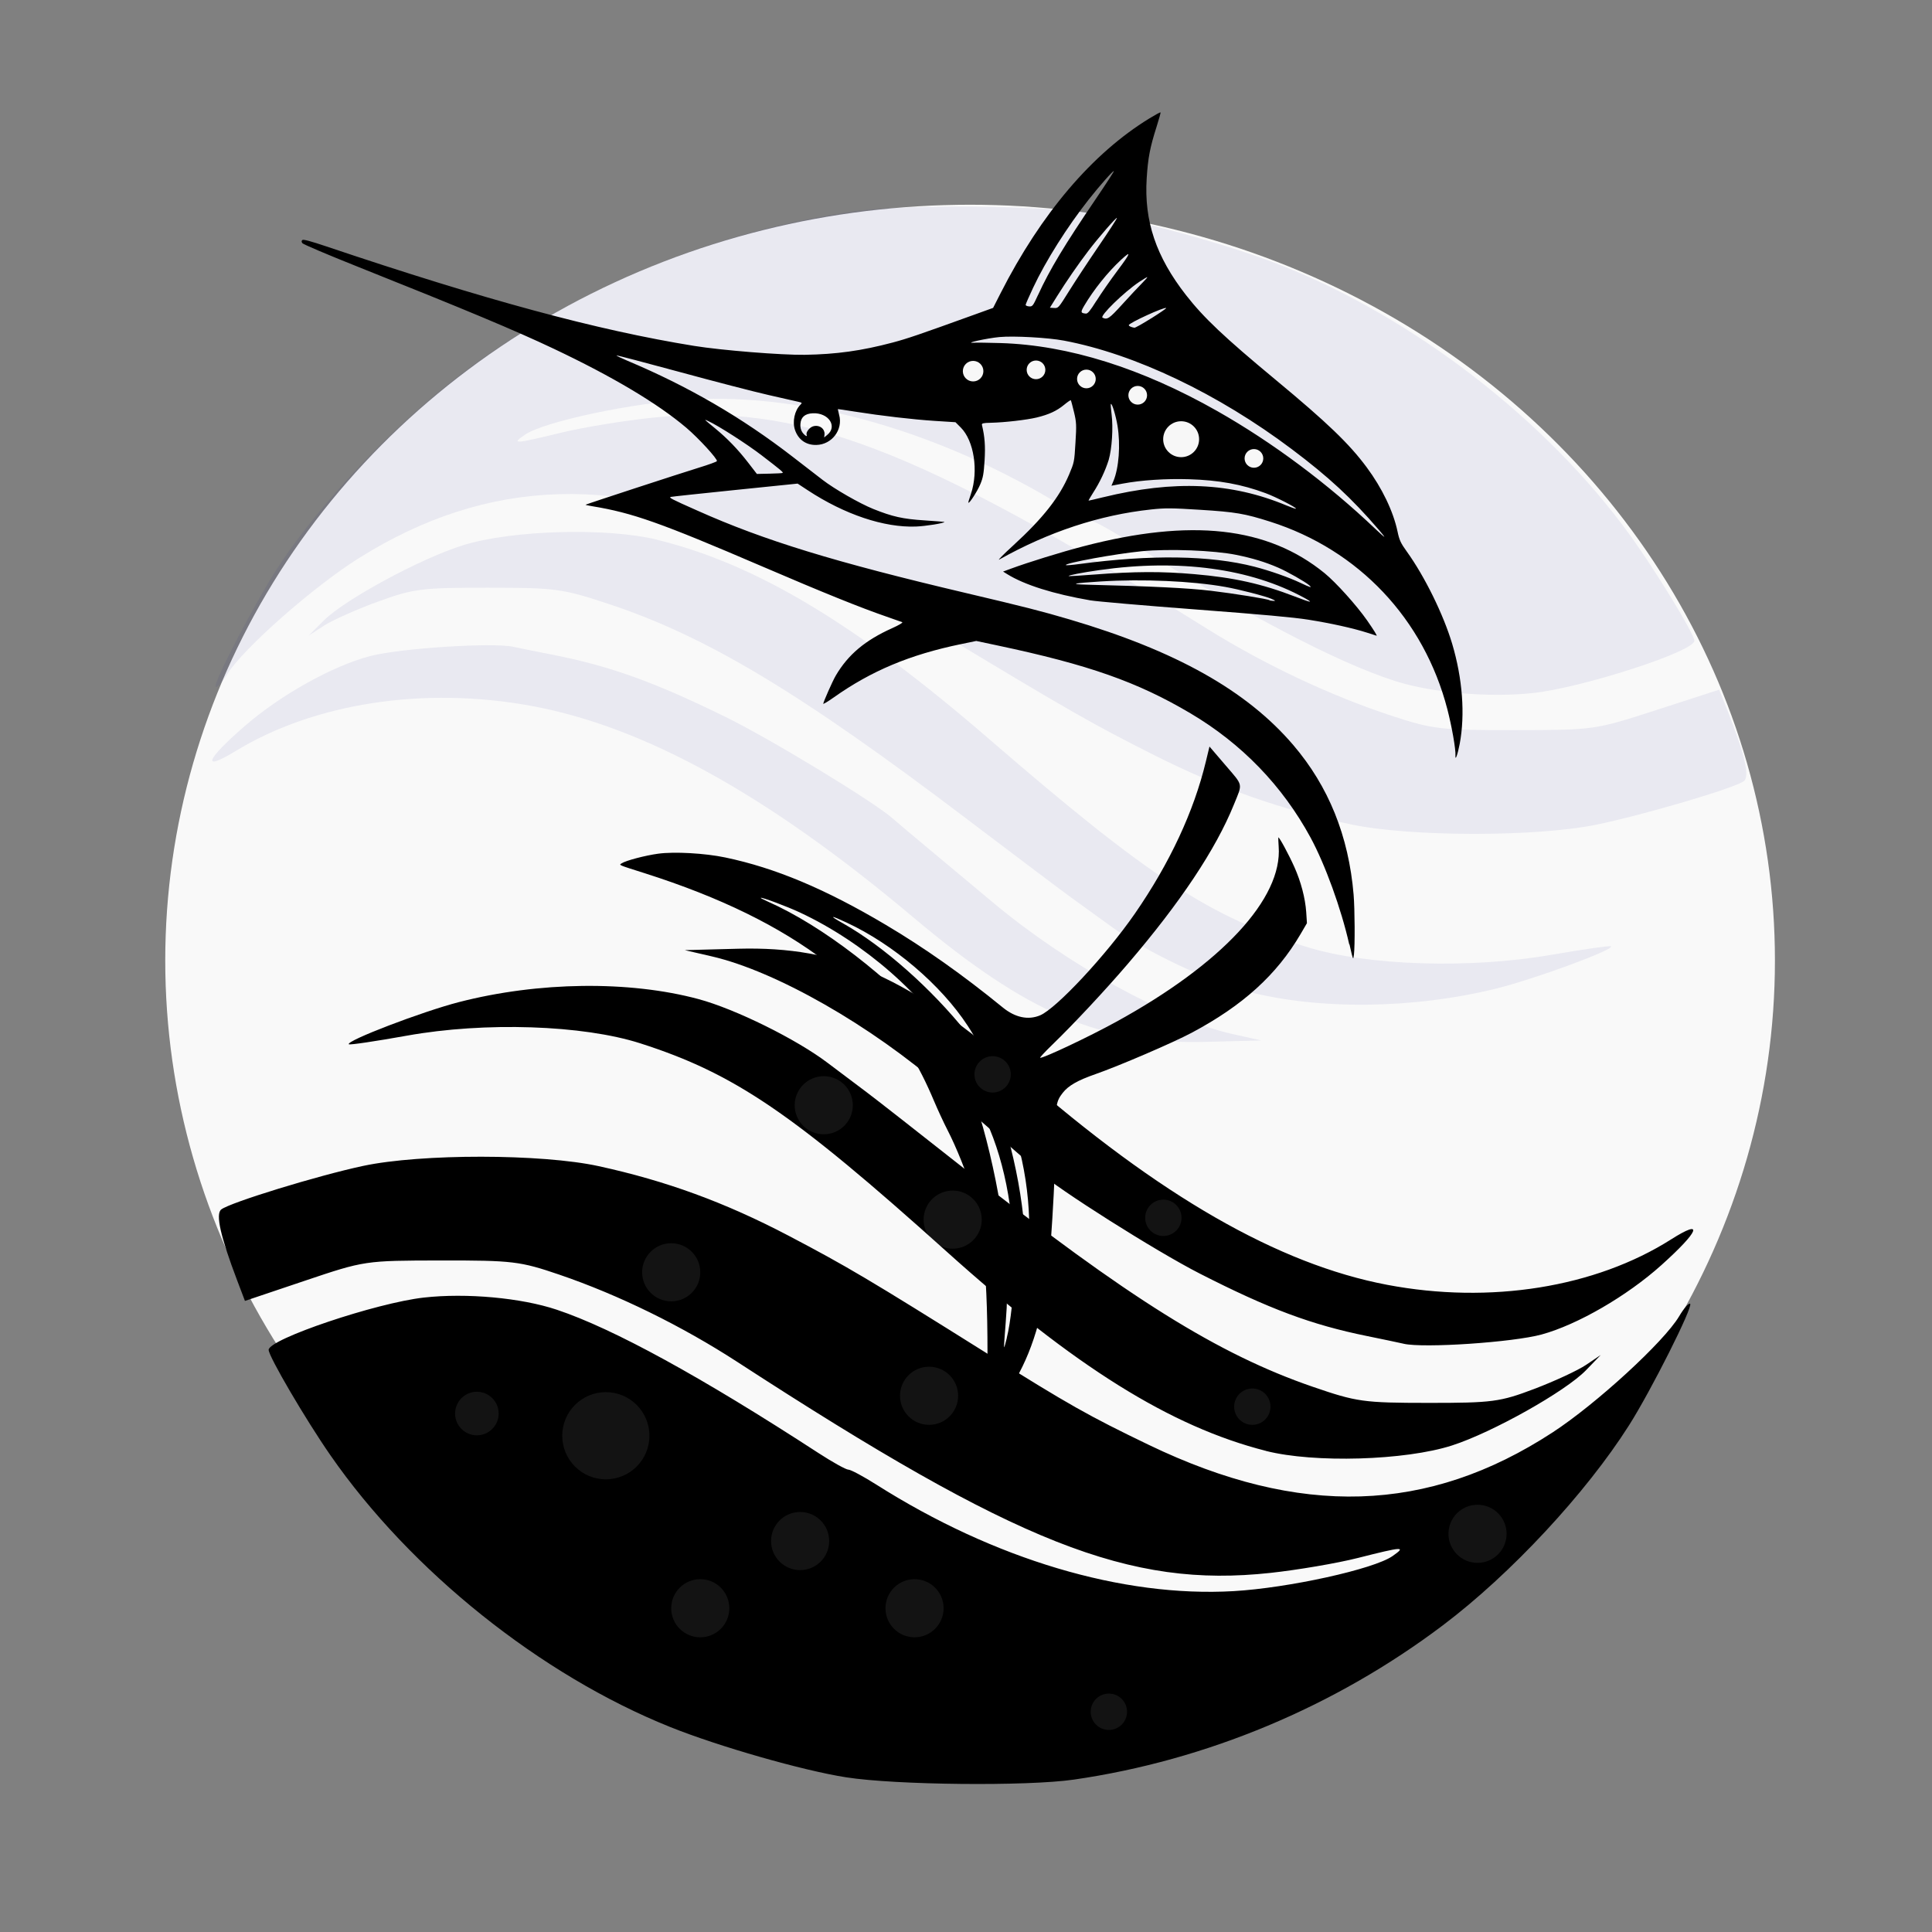 <?xml version="1.0" encoding="UTF-8" standalone="no"?>
<!-- Created with Inkscape (http://www.inkscape.org/) -->

<svg
   width="50cm"
   height="50cm"
   viewBox="0 0 500 500"
   version="1.1"
   id="svg5"
   inkscape:version="1.1 (c68e22c387, 2021-05-23)"
   sodipodi:docname="rwad_logo_final.svg"
   xmlns:inkscape="http://www.inkscape.org/namespaces/inkscape"
   xmlns:sodipodi="http://sodipodi.sourceforge.net/DTD/sodipodi-0.dtd"
   xmlns="http://www.w3.org/2000/svg"
   xmlns:svg="http://www.w3.org/2000/svg">
  <rect x="0" y="0" width="500" height="500" fill="#808080" stroke="none"/>
  <sodipodi:namedview
     id="namedview7"
     pagecolor="#ffffff"
     bordercolor="#666666"
     borderopacity="1.0"
     inkscape:pageshadow="2"
     inkscape:pageopacity="0.0"
     inkscape:pagecheckerboard="0"
     inkscape:document-units="mm"
     showgrid="false"
     inkscape:zoom="0.33894854"
     inkscape:cx="730.19934"
     inkscape:cy="1034.0803"
     inkscape:window-width="1920"
     inkscape:window-height="1051"
     inkscape:window-x="-9"
     inkscape:window-y="-9"
     inkscape:window-maximized="1"
     inkscape:current-layer="layer1"
     showguides="false"
     units="cm" />
  <defs
     id="defs2">
    <clipPath
       clipPathUnits="userSpaceOnUse"
       id="clipPath18409">
      <rect
         style="opacity:0.13;fill:#000000;fill-opacity:1;stroke:none;stroke-width:0.658;stroke-miterlimit:4;stroke-dasharray:none;stroke-opacity:1"
         id="rect18411"
         width="26.434"
         height="25.53"
         x="-132.048"
         y="-142.195" />
    </clipPath>
    <clipPath
       clipPathUnits="userSpaceOnUse"
       id="clipPath29360">
      <rect
         style="opacity:0.13;fill:#000000;fill-opacity:1;stroke:#000000;stroke-width:4.426;stroke-miterlimit:4;stroke-dasharray:none;stroke-opacity:1"
         id="rect29362"
         width="48.97"
         height="30.454"
         x="19.003"
         y="211.716" />
    </clipPath>
    <clipPath
       clipPathUnits="userSpaceOnUse"
       id="clipPath21638">
      <rect
         style="opacity:1;fill:#ffffff;fill-opacity:1;stroke:#cccccc;stroke-width:0.924;stroke-miterlimit:4;stroke-dasharray:none;stroke-opacity:1"
         id="rect21640"
         width="350.238"
         height="203.282"
         x="-1390.06"
         y="275.437" />
    </clipPath>
    <clipPath
       clipPathUnits="userSpaceOnUse"
       id="clipPath21838">
      <rect
         style="opacity:1;fill:#ffffff;fill-opacity:1;stroke:#cccccc;stroke-width:0.924;stroke-miterlimit:4;stroke-dasharray:none;stroke-opacity:1"
         id="rect21840"
         width="236.576"
         height="139.163"
         x="-1360.453"
         y="242.7" />
    </clipPath>
    <clipPath
       clipPathUnits="userSpaceOnUse"
       id="clipPath22726">
      <rect
         style="opacity:1;fill:#ffffff;fill-opacity:1;stroke:none;stroke-width:0.924;stroke-miterlimit:4;stroke-dasharray:none;stroke-opacity:1"
         id="rect22728"
         width="87.185"
         height="23.617"
         x="-1270.409"
         y="259.032" />
    </clipPath>
  </defs>
  <g
     inkscape:label="Layer 1"
     inkscape:groupmode="layer"
     id="layer1">
    <g
       id="g88215-7"
       transform="matrix(8.89,0,0,8.89,10109.971,5600.388)"
       inkscape:export-filename="D:\misc\Graphics\RWAD\rwad_logo_final.png"
       inkscape:export-xdpi="91.18"
       inkscape:export-ydpi="91.18">
      <ellipse
         style="opacity:1;fill:#f9f9f9;fill-opacity:1;stroke:none;stroke-width:3.237"
         id="ellipse88167-8"
         cx="-1108.989"
         cy="-602.002"
         rx="23.43"
         ry="22.003" />
      <path
         style="fill:#000000;fill-opacity:1;stroke-width:0.143"
         d="m -1112.598,-578.225 c -1.261,-0.197 -3.707,-0.897 -5.123,-1.465 -3.767,-1.512 -7.549,-4.537 -9.89,-7.911 -0.72,-1.037 -1.798,-2.877 -1.798,-3.068 0,-0.312 3.131,-1.367 4.518,-1.522 1.236,-0.139 2.834,0.007 3.868,0.353 1.647,0.55 4.202,1.95 7.622,4.174 0.408,0.265 0.798,0.482 0.868,0.482 0.07,0 0.436,0.196 0.815,0.436 3.428,2.174 7.161,3.287 10.398,3.101 1.599,-0.092 4.085,-0.64 4.628,-1.02 0.409,-0.286 0.317,-0.281 -1.011,0.055 -0.604,0.153 -1.749,0.348 -2.543,0.434 -4.11,0.445 -7.357,-0.839 -15.509,-6.135 -1.621,-1.053 -3.47,-1.96 -5.194,-2.548 -1.141,-0.389 -1.36,-0.415 -3.44,-0.412 -2.218,0.003 -2.225,0.004 -3.966,0.59 l -1.744,0.587 -0.224,-0.59 c -0.49,-1.29 -0.636,-1.938 -0.466,-2.072 0.256,-0.202 2.811,-0.987 4.131,-1.268 1.684,-0.359 5.195,-0.356 6.856,0.007 1.967,0.429 3.682,1.057 5.519,2.02 1.708,0.896 2.364,1.285 5.806,3.444 2.339,1.468 2.935,1.805 4.686,2.648 4.402,2.12 8.129,2.006 11.758,-0.36 1.272,-0.829 3.25,-2.644 3.685,-3.381 0.14,-0.236 0.284,-0.4 0.321,-0.363 0.088,0.088 -1.142,2.533 -1.78,3.537 -1.255,1.978 -3.446,4.333 -5.417,5.82 -3.141,2.371 -6.881,3.935 -10.747,4.494 -1.365,0.197 -5.183,0.159 -6.625,-0.067 z m 12.218,-9.504 c -2.773,-0.706 -5.563,-2.447 -9.29,-5.799 -4.486,-4.034 -6.181,-5.186 -8.919,-6.064 -1.675,-0.537 -4.529,-0.631 -6.798,-0.223 -0.903,0.162 -1.662,0.275 -1.687,0.25 -0.097,-0.097 2.138,-0.953 3.207,-1.228 2.312,-0.596 4.957,-0.629 6.972,-0.087 1.072,0.289 2.848,1.166 3.758,1.856 0.394,0.299 0.905,0.683 1.135,0.854 0.23,0.171 1.544,1.199 2.921,2.286 4.687,3.701 7.315,5.343 10.065,6.289 1.284,0.442 1.477,0.469 3.369,0.47 1.86,10e-4 2.086,-0.029 3.082,-0.407 0.591,-0.224 1.269,-0.539 1.505,-0.698 l 0.43,-0.29 -0.43,0.445 c -0.595,0.615 -2.724,1.811 -3.899,2.189 -1.363,0.439 -4.015,0.517 -5.419,0.159 z m 4.014,-3.118 c -0.158,-0.036 -0.636,-0.136 -1.063,-0.223 -1.623,-0.329 -2.864,-0.793 -4.877,-1.821 -1.273,-0.65 -4.176,-2.487 -4.68,-2.961 -0.086,-0.08 -0.537,-0.477 -1.003,-0.88 -0.466,-0.404 -1.267,-1.099 -1.78,-1.546 -2.102,-1.832 -4.874,-3.414 -6.738,-3.845 l -0.788,-0.182 1.554,-0.041 c 2.958,-0.078 4.991,0.825 8.212,3.645 4.056,3.551 7.514,5.538 10.682,6.139 2.998,0.569 6.059,0.078 8.269,-1.325 0.959,-0.609 0.822,-0.245 -0.283,0.748 -1.002,0.901 -2.444,1.737 -3.491,2.023 -0.833,0.228 -3.431,0.403 -4.014,0.27 z"
         id="path88169-0"
         sodipodi:nodetypes="ssssssssssssssssscssssssssssssssssssssssssssssscsssssssssscssssssss" />
      <path
         style="opacity:0.064;fill:#000080;fill-opacity:1;stroke-width:0.146"
         d="m -1105.393,-623.756 c 1.312,0.197 3.856,0.897 5.33,1.465 3.919,1.512 7.853,4.537 10.289,7.911 0.749,1.037 1.871,2.877 1.871,3.068 0,0.312 -3.257,1.367 -4.7,1.522 -1.286,0.139 -2.948,-0.007 -4.024,-0.353 -1.713,-0.55 -4.372,-1.95 -7.929,-4.174 -0.424,-0.265 -0.83,-0.482 -0.903,-0.482 -0.072,0 -0.454,-0.196 -0.847,-0.436 -3.566,-2.174 -7.45,-3.287 -10.817,-3.101 -1.663,0.092 -4.25,0.64 -4.814,1.02 -0.425,0.286 -0.33,0.281 1.052,-0.055 0.629,-0.153 1.819,-0.348 2.646,-0.434 4.276,-0.445 7.654,0.839 16.135,6.135 1.687,1.053 3.61,1.96 5.404,2.548 1.187,0.389 1.415,0.415 3.579,0.412 2.307,-0.003 2.315,-0.004 4.126,-0.59 l 1.814,-0.587 0.234,0.59 c 0.51,1.29 0.661,1.938 0.484,2.072 -0.266,0.202 -2.925,0.987 -4.298,1.268 -1.752,0.359 -5.404,0.356 -7.132,-0.007 -2.046,-0.429 -3.83,-1.057 -5.742,-2.02 -1.777,-0.896 -2.46,-1.285 -6.04,-3.444 -2.433,-1.468 -3.054,-1.805 -4.875,-2.648 -4.579,-2.12 -8.457,-2.006 -12.233,0.36 -1.323,0.829 -3.381,2.644 -3.834,3.381 -0.145,0.236 -0.295,0.4 -0.333,0.363 -0.091,-0.088 1.188,-2.533 1.851,-3.537 1.305,-1.978 3.585,-4.333 5.636,-5.82 3.267,-2.371 7.159,-3.935 11.18,-4.494 1.42,-0.197 5.392,-0.159 6.893,0.067 z m -12.71,9.504 c 2.885,0.706 5.787,2.447 9.665,5.799 4.667,4.034 6.43,5.186 9.279,6.064 1.743,0.537 4.712,0.631 7.073,0.223 0.939,-0.162 1.729,-0.275 1.755,-0.25 0.101,0.097 -2.224,0.953 -3.336,1.228 -2.405,0.596 -5.157,0.629 -7.253,0.087 -1.115,-0.289 -2.963,-1.166 -3.91,-1.856 -0.41,-0.299 -0.941,-0.683 -1.181,-0.854 -0.239,-0.171 -1.607,-1.199 -3.038,-2.286 -4.876,-3.701 -7.61,-5.343 -10.471,-6.289 -1.335,-0.442 -1.536,-0.469 -3.505,-0.47 -1.935,-10e-4 -2.17,0.029 -3.207,0.407 -0.615,0.224 -1.32,0.539 -1.566,0.698 l -0.447,0.29 0.447,-0.445 c 0.619,-0.615 2.834,-1.811 4.056,-2.189 1.418,-0.439 4.177,-0.517 5.638,-0.159 z m -4.176,3.118 c 0.164,0.036 0.662,0.136 1.106,0.223 1.688,0.329 2.98,0.793 5.073,1.821 1.324,0.65 4.344,2.487 4.869,2.961 0.089,0.08 0.559,0.476 1.044,0.88 0.485,0.404 1.318,1.099 1.851,1.546 2.187,1.832 5.071,3.414 7.009,3.845 l 0.82,0.182 -1.617,0.041 c -3.077,0.078 -5.193,-0.825 -8.543,-3.645 -4.22,-3.551 -7.817,-5.538 -11.113,-6.139 -3.119,-0.569 -6.303,-0.078 -8.603,1.325 -0.998,0.609 -0.855,0.245 0.294,-0.748 1.043,-0.901 2.543,-1.737 3.632,-2.023 0.867,-0.228 3.57,-0.403 4.176,-0.27 z"
         id="path88171-6"
         sodipodi:nodetypes="ssssssssssssssssscssssssssssssssssssssssssssssscsssssssssscssssssss" />
      <path
         style="fill:#000000;fill-opacity:1;stroke-width:0.036"
         d="m -1108.49,-589.587 c 0.041,-2.859 -0.078,-4.385 -0.445,-5.706 -0.13,-0.468 -0.457,-1.284 -0.714,-1.78 -0.105,-0.203 -0.282,-0.585 -0.393,-0.848 -0.451,-1.069 -0.89,-1.768 -1.664,-2.648 -0.559,-0.635 -0.87,-0.929 -1.469,-1.388 -1.362,-1.043 -3.091,-1.889 -5.288,-2.588 -0.794,-0.252 -0.753,-0.234 -0.665,-0.29 0.124,-0.08 0.689,-0.228 1.06,-0.278 0.472,-0.064 1.361,-0.014 1.952,0.11 1.454,0.304 2.912,0.916 4.675,1.963 1.128,0.669 2.238,1.453 3.405,2.405 0.359,0.293 0.74,0.373 1.085,0.228 0.475,-0.2 1.924,-1.755 2.758,-2.96 1.014,-1.466 1.717,-2.972 2.068,-4.43 l 0.105,-0.435 0.46,0.537 c 0.53,0.62 0.508,0.518 0.252,1.149 -0.529,1.307 -1.559,2.854 -3.091,4.642 -0.663,0.774 -1.571,1.746 -2.204,2.359 -0.211,0.205 -0.367,0.373 -0.346,0.374 0.11,0.007 1.409,-0.607 2.196,-1.038 3.094,-1.694 4.863,-3.6 4.747,-5.116 -0.011,-0.136 -0.012,-0.254 -0.01,-0.261 0.025,-0.021 0.304,0.496 0.468,0.863 0.191,0.428 0.316,0.904 0.344,1.31 l 0.021,0.323 -0.187,0.32 c -0.695,1.185 -1.68,2.078 -3.17,2.871 -0.545,0.29 -2.118,0.966 -2.801,1.204 -0.516,0.18 -0.785,0.333 -0.95,0.543 -0.192,0.244 -0.213,0.367 -0.21,1.25 0.01,1.048 -0.17,3.909 -0.271,4.45 -0.273,1.472 -0.66,2.427 -1.35,3.329 -0.267,0.349 -0.346,0.443 -0.37,0.441 -0.01,-3e-5 -0.01,-0.407 0,-0.903 z m 0.569,-1.432 c 0.11,-0.425 0.207,-1.323 0.212,-1.96 0.014,-1.774 -0.308,-3.374 -0.926,-4.591 -0.161,-0.318 -0.246,-0.405 -0.162,-0.166 0.237,0.668 0.54,1.941 0.693,2.915 0.197,1.246 0.242,2.245 0.152,3.353 -0.034,0.404 -0.055,0.731 -0.047,0.727 0.01,-0.004 0.044,-0.129 0.08,-0.276 z m 0.651,-2.844 c 0.054,-1.56 -0.301,-3.201 -0.932,-4.301 -0.11,-0.191 -0.206,-0.342 -0.214,-0.336 -0.01,0.007 0.029,0.126 0.082,0.264 0.656,1.717 1.018,3.704 0.955,5.242 l -0.01,0.214 0.048,-0.229 c 0.026,-0.126 0.057,-0.51 0.069,-0.854 z m -2.184,-5.603 c -0.815,-1.482 -2.623,-3.066 -4.497,-3.939 -0.369,-0.172 -1.104,-0.447 -1.131,-0.423 -0.01,0.006 0.085,0.056 0.205,0.109 1.589,0.705 3.503,2.177 5.003,3.849 0.248,0.276 0.457,0.503 0.464,0.504 0.01,0.002 -0.012,-0.044 -0.043,-0.1 z m 0.688,-0.139 c -0.046,-0.099 -0.178,-0.325 -0.295,-0.502 -0.777,-1.187 -2.159,-2.365 -3.521,-3 -0.483,-0.225 -0.531,-0.216 -0.109,0.021 1.178,0.663 2.571,1.895 3.605,3.188 0.207,0.259 0.383,0.471 0.39,0.472 0.01,4e-5 -0.025,-0.08 -0.07,-0.178 z m 10.814,-2.87 c -0.233,-1.033 -0.702,-2.327 -1.129,-3.113 -0.818,-1.504 -1.999,-2.726 -3.489,-3.609 -1.548,-0.917 -2.969,-1.417 -5.636,-1.981 l -0.604,-0.128 -0.449,0.093 c -1.485,0.307 -2.605,0.777 -3.698,1.55 -0.17,0.12 -0.308,0.203 -0.307,0.184 0.01,-0.065 0.265,-0.649 0.366,-0.821 0.358,-0.609 0.853,-1.025 1.64,-1.378 0.202,-0.091 0.322,-0.163 0.292,-0.175 -0.028,-0.012 -0.233,-0.083 -0.454,-0.16 -0.768,-0.265 -1.838,-0.697 -3.629,-1.466 -2.96,-1.271 -3.766,-1.556 -4.939,-1.749 -0.114,-0.019 -0.201,-0.038 -0.194,-0.044 0.021,-0.018 2.773,-0.918 3.299,-1.079 0.281,-0.086 0.516,-0.172 0.523,-0.19 0.025,-0.06 -0.533,-0.668 -0.891,-0.972 -0.836,-0.708 -2.132,-1.481 -3.862,-2.301 -1.121,-0.531 -2.539,-1.125 -5.716,-2.392 -0.856,-0.341 -1.575,-0.647 -1.598,-0.679 -0.029,-0.041 -0.03,-0.069 0,-0.093 0.028,-0.024 0.241,0.033 0.702,0.188 4.645,1.564 7.879,2.438 10.699,2.894 0.802,0.13 2.552,0.27 3.224,0.26 0.92,-0.015 1.654,-0.117 2.558,-0.357 0.428,-0.114 0.744,-0.221 2.413,-0.824 l 0.512,-0.185 0.216,-0.425 c 1.179,-2.32 2.675,-4.077 4.335,-5.092 0.17,-0.104 0.315,-0.183 0.322,-0.174 0.01,0.008 -0.045,0.195 -0.114,0.417 -0.193,0.603 -0.251,0.912 -0.288,1.501 -0.08,1.245 0.274,2.285 1.144,3.4 0.518,0.663 1.111,1.224 2.606,2.464 1.512,1.254 2.143,1.861 2.653,2.548 0.45,0.607 0.773,1.279 0.898,1.866 0.054,0.258 0.093,0.341 0.272,0.59 0.52,0.722 1.067,1.836 1.32,2.685 0.301,1.011 0.38,2.055 0.219,2.911 -0.059,0.312 -0.134,0.516 -0.124,0.339 0.012,-0.185 -0.107,-0.85 -0.235,-1.345 -0.681,-2.629 -2.581,-4.641 -5.157,-5.461 -0.742,-0.236 -1.011,-0.282 -2.037,-0.346 -0.831,-0.053 -1.025,-0.054 -1.43,-0.01 -1.499,0.161 -2.98,0.649 -4.421,1.458 -0.061,0.035 0.123,-0.152 0.41,-0.414 0.858,-0.785 1.341,-1.397 1.623,-2.061 0.147,-0.351 0.152,-0.359 0.185,-0.924 0.033,-0.518 0.028,-0.6 -0.043,-0.896 -0.043,-0.179 -0.084,-0.333 -0.092,-0.342 -0.01,-0.009 -0.097,0.052 -0.199,0.136 -0.214,0.176 -0.443,0.281 -0.795,0.366 -0.296,0.071 -0.933,0.144 -1.328,0.153 -0.235,0.005 -0.276,0.015 -0.265,0.065 0.082,0.343 0.102,0.613 0.077,1.029 -0.026,0.392 -0.043,0.499 -0.125,0.695 -0.084,0.202 -0.32,0.569 -0.346,0.537 -0.01,-0.006 0.028,-0.122 0.074,-0.256 0.223,-0.672 0.089,-1.545 -0.296,-1.931 l -0.155,-0.155 -0.599,-0.038 c -0.635,-0.041 -1.55,-0.147 -2.339,-0.272 -0.263,-0.042 -0.481,-0.074 -0.486,-0.072 0,0.003 0.013,0.077 0.037,0.166 0.12,0.434 -0.211,0.869 -0.665,0.878 -0.297,0.006 -0.521,-0.152 -0.619,-0.434 -0.083,-0.241 -0.012,-0.572 0.158,-0.737 0.054,-0.054 0.05,-0.06 -0.059,-0.085 -0.065,-0.015 -0.46,-0.105 -0.879,-0.2 -0.418,-0.095 -1.58,-0.396 -2.581,-0.669 -1.001,-0.272 -1.828,-0.489 -1.836,-0.481 -0.01,0.007 0.13,0.075 0.307,0.15 1.781,0.748 3.34,1.654 4.828,2.805 0.324,0.25 0.711,0.549 0.861,0.665 0.35,0.27 1.081,0.689 1.483,0.851 0.556,0.223 0.855,0.29 1.49,0.331 0.318,0.021 0.578,0.042 0.578,0.045 0,0.036 -0.544,0.123 -0.83,0.134 -0.927,0.035 -2.075,-0.35 -3.152,-1.058 l -0.292,-0.192 -1.818,0.186 c -1,0.102 -1.843,0.193 -1.873,0.201 -0.066,0.019 -0.01,0.053 0.779,0.402 1.933,0.865 3.993,1.497 7.822,2.399 1.701,0.401 2.177,0.522 3.002,0.765 3.102,0.915 5.162,2.072 6.517,3.658 1.029,1.205 1.613,2.651 1.756,4.352 0.036,0.428 0.041,1.492 0.01,1.747 -0.022,0.175 -0.024,0.17 -0.129,-0.294 z m 0.856,-12.073 c -0.786,-0.914 -1.456,-1.535 -2.524,-2.338 -2.15,-1.618 -4.576,-2.774 -6.636,-3.163 -0.465,-0.088 -1.463,-0.143 -1.879,-0.104 -0.362,0.034 -1.047,0.184 -0.753,0.165 0.079,-0.005 0.433,-5e-4 0.786,0.01 1.973,0.06 4.107,0.73 6.311,1.981 1.605,0.911 3.218,2.114 4.606,3.435 0.129,0.122 0.242,0.223 0.253,0.224 0.011,10e-4 -0.063,-0.094 -0.163,-0.21 z m -8.02,-0.941 c 2.069,-0.506 3.736,-0.431 5.34,0.24 0.141,0.059 0.265,0.101 0.273,0.093 0.03,-0.027 -0.586,-0.343 -0.886,-0.453 -0.699,-0.259 -1.355,-0.378 -2.227,-0.405 -0.671,-0.021 -1.395,0.027 -1.927,0.127 l -0.331,0.062 0.057,-0.136 c 0.159,-0.379 0.211,-1.05 0.119,-1.611 -0.048,-0.292 -0.16,-0.66 -0.192,-0.632 -0.011,0.008 0,0.144 0.02,0.301 0.05,0.391 0.01,1.004 -0.085,1.329 -0.096,0.305 -0.253,0.646 -0.455,0.957 -0.08,0.124 -0.137,0.226 -0.128,0.226 0.01,5e-4 0.201,-0.044 0.425,-0.099 z m -9.33,-0.709 c 0.023,-0.019 -0.059,-0.088 -0.609,-0.51 -0.435,-0.334 -1.267,-0.867 -1.563,-1.002 -0.128,-0.059 -0.128,-0.058 0.196,0.207 0.362,0.296 0.67,0.615 0.973,1.007 l 0.253,0.328 0.367,-0.008 c 0.202,-0.004 0.374,-0.014 0.383,-0.021 z m 0.701,-1.11 c -0.033,-0.062 0.072,-0.207 0.177,-0.243 0.176,-0.06 0.352,0.057 0.341,0.228 l -0.01,0.093 0.092,-0.076 c 0.303,-0.25 0.033,-0.65 -0.425,-0.628 -0.227,0.011 -0.345,0.113 -0.358,0.309 -0.01,0.097 0.014,0.184 0.058,0.248 0.063,0.091 0.162,0.148 0.12,0.069 z m 10.03,-3.39 c 0.247,-0.155 0.442,-0.289 0.434,-0.299 -0.04,-0.045 -1.084,0.433 -1.088,0.497 0,0.028 0.07,0.061 0.163,0.076 0.024,0.004 0.244,-0.12 0.491,-0.275 z m -0.838,-0.414 c 0.215,-0.237 0.471,-0.51 0.568,-0.607 0.097,-0.097 0.166,-0.177 0.153,-0.178 -0.013,-3.6e-4 -0.12,0.063 -0.238,0.142 -0.442,0.297 -1.156,0.994 -1.063,1.038 0.139,0.067 0.195,0.029 0.58,-0.395 z m -0.758,-0.094 c 0.129,-0.207 0.408,-0.608 0.619,-0.89 0.379,-0.505 0.408,-0.593 0.101,-0.309 -0.391,0.362 -0.801,0.874 -1.079,1.345 -0.107,0.184 -0.102,0.21 0.051,0.224 0.054,0.005 0.125,-0.08 0.306,-0.371 z m -1.7,-0.171 c 0.342,-0.745 0.763,-1.444 1.69,-2.809 0.292,-0.43 0.525,-0.789 0.517,-0.798 -0.019,-0.022 -0.413,0.424 -0.728,0.823 -0.637,0.809 -1.253,1.787 -1.623,2.574 -0.118,0.251 -0.215,0.474 -0.217,0.496 0,0.022 0.044,0.042 0.101,0.046 0.098,0.006 0.112,-0.011 0.259,-0.332 z m 0.907,-0.121 c 0.174,-0.279 0.561,-0.867 0.861,-1.306 0.3,-0.439 0.538,-0.807 0.529,-0.817 -0.02,-0.023 -0.528,0.56 -0.827,0.952 -0.297,0.389 -0.648,0.897 -0.916,1.327 l -0.209,0.335 0.123,0.008 c 0.122,0.008 0.126,0.003 0.439,-0.499 z m 8.672,9.951 c -0.42,-0.134 -1.062,-0.275 -1.71,-0.378 -0.438,-0.069 -1.338,-0.151 -3.307,-0.3 -1.488,-0.113 -2.856,-0.231 -3.041,-0.263 -1.077,-0.186 -1.912,-0.449 -2.419,-0.763 l -0.12,-0.075 0.22,-0.081 c 0.512,-0.189 1.473,-0.487 2.116,-0.654 3.137,-0.819 5.363,-0.571 7.023,0.781 0.333,0.272 0.935,0.941 1.24,1.378 0.194,0.279 0.304,0.457 0.272,0.443 -0.01,-0.003 -0.128,-0.042 -0.273,-0.088 z m -2.775,-0.982 c -0.181,-0.08 -0.946,-0.278 -1.36,-0.351 -0.959,-0.171 -2.392,-0.234 -3.62,-0.158 -0.797,0.049 -0.933,0.081 -0.4,0.094 1.87,0.045 2.944,0.098 3.601,0.176 0.666,0.079 1.683,0.243 1.714,0.277 0.01,0.008 0.056,0.017 0.106,0.018 0.08,0.003 0.074,-0.004 -0.042,-0.056 z m 0.945,-0.033 c -1.568,-0.857 -3.638,-1.137 -5.96,-0.807 -0.514,0.073 -0.92,0.152 -0.897,0.175 0.01,0.006 0.335,-0.013 0.729,-0.044 1.198,-0.092 1.969,-0.096 2.935,-0.012 1.147,0.099 1.959,0.28 2.927,0.653 0.476,0.184 0.557,0.194 0.266,0.035 z m 0.146,-0.365 c -0.113,-0.1 -0.638,-0.398 -0.906,-0.514 -0.371,-0.161 -0.742,-0.274 -1.219,-0.371 -0.639,-0.131 -1.966,-0.182 -2.749,-0.106 -0.761,0.074 -2.261,0.348 -2.211,0.405 0.01,0.01 0.183,-0.004 0.389,-0.032 2.088,-0.28 3.816,-0.254 5.104,0.078 0.448,0.116 1.001,0.31 1.339,0.471 0.287,0.137 0.349,0.154 0.254,0.07 z"
         id="path88173-5" />
      <circle
         style="opacity:0.075;fill:#ffffff;fill-opacity:1;stroke:none;stroke-width:2.398"
         id="circle88175-9"
         cx="-1123.347"
         cy="-588.815"
         r="0.634" />
      <circle
         style="opacity:0.075;fill:#ffffff;fill-opacity:1;stroke:none;stroke-width:4.796"
         id="circle88177-7"
         cx="-1119.593"
         cy="-588.169"
         r="1.269" />
      <circle
         style="opacity:0.075;fill:#ffffff;fill-opacity:1;stroke:none;stroke-width:3.197"
         id="circle88179-5"
         cx="-1116.844"
         cy="-583.147"
         r="0.846" />
      <circle
         style="opacity:0.075;fill:#ffffff;fill-opacity:1;stroke:none;stroke-width:3.197"
         id="circle88181-7"
         cx="-1113.937"
         cy="-585.103"
         r="0.846" />
      <circle
         style="opacity:0.075;fill:#ffffff;fill-opacity:1;stroke:none;stroke-width:3.197"
         id="circle88183-5"
         cx="-1110.606"
         cy="-583.147"
         r="0.846" />
      <circle
         style="opacity:0.075;fill:#ffffff;fill-opacity:1;stroke:none;stroke-width:3.197"
         id="circle88185-8"
         cx="-1117.69"
         cy="-592.927"
         r="0.846" />
      <circle
         style="opacity:0.075;fill:#ffffff;fill-opacity:1;stroke:none;stroke-width:3.197"
         id="circle88187-5"
         cx="-1110.183"
         cy="-589.332"
         r="0.846" />
      <circle
         style="opacity:0.075;fill:#ffffff;fill-opacity:1;stroke:none;stroke-width:3.197"
         id="circle88189-9"
         cx="-1109.496"
         cy="-594.46"
         r="0.846" />
      <circle
         style="opacity:0.075;fill:#ffffff;fill-opacity:1;stroke:none;stroke-width:3.197"
         id="circle88191-3"
         cx="-1113.249"
         cy="-597.79"
         r="0.846" />
      <circle
         style="opacity:0.075;fill:#ffffff;fill-opacity:1;stroke:none;stroke-width:1.998"
         id="circle88193-4"
         cx="-1108.333"
         cy="-598.689"
         r="0.529" />
      <circle
         style="opacity:0.075;fill:#ffffff;fill-opacity:1;stroke:none;stroke-width:1.998"
         id="circle88195-2"
         cx="-1103.363"
         cy="-594.513"
         r="0.529" />
      <circle
         style="opacity:0.075;fill:#ffffff;fill-opacity:1;stroke:none;stroke-width:1.998"
         id="circle88197-1"
         cx="-1100.773"
         cy="-589.015"
         r="0.529" />
      <circle
         style="opacity:0.075;fill:#ffffff;fill-opacity:1;stroke:none;stroke-width:1.998"
         id="circle88199-3"
         cx="-1104.949"
         cy="-580.133"
         r="0.529" />
      <circle
         style="opacity:0.075;fill:#ffffff;fill-opacity:1;stroke:none;stroke-width:3.197"
         id="circle88201-5"
         cx="-1094.217"
         cy="-585.314"
         r="0.846" />
      <circle
         style="opacity:0.965;fill:#ffffff;fill-opacity:1;stroke:none;stroke-width:2.398"
         id="circle88203-0"
         cx="-1102.845"
         cy="-617.179"
         r="0.523" />
      <circle
         style="opacity:0.965;fill:#ffffff;fill-opacity:1;stroke:none;stroke-width:1.369"
         id="circle88205-7"
         cx="-1108.901"
         cy="-619.16"
         r="0.299" />
      <circle
         style="opacity:0.965;fill:#ffffff;fill-opacity:1;stroke:none;stroke-width:1.247"
         id="circle88207-4"
         cx="-1107.07"
         cy="-619.198"
         r="0.272" />
      <circle
         style="opacity:0.965;fill:#ffffff;fill-opacity:1;stroke:none;stroke-width:1.247"
         id="circle88209-1"
         cx="-1105.603"
         cy="-618.933"
         r="0.272" />
      <circle
         style="opacity:0.965;fill:#ffffff;fill-opacity:1;stroke:none;stroke-width:1.247"
         id="circle88211-5"
         cx="-1104.109"
         cy="-618.458"
         r="0.272" />
      <circle
         style="opacity:0.965;fill:#ffffff;fill-opacity:1;stroke:none;stroke-width:1.247"
         id="circle88213-6"
         cx="-1100.726"
         cy="-616.62"
         r="0.272" />
    </g>
  </g>
</svg>
